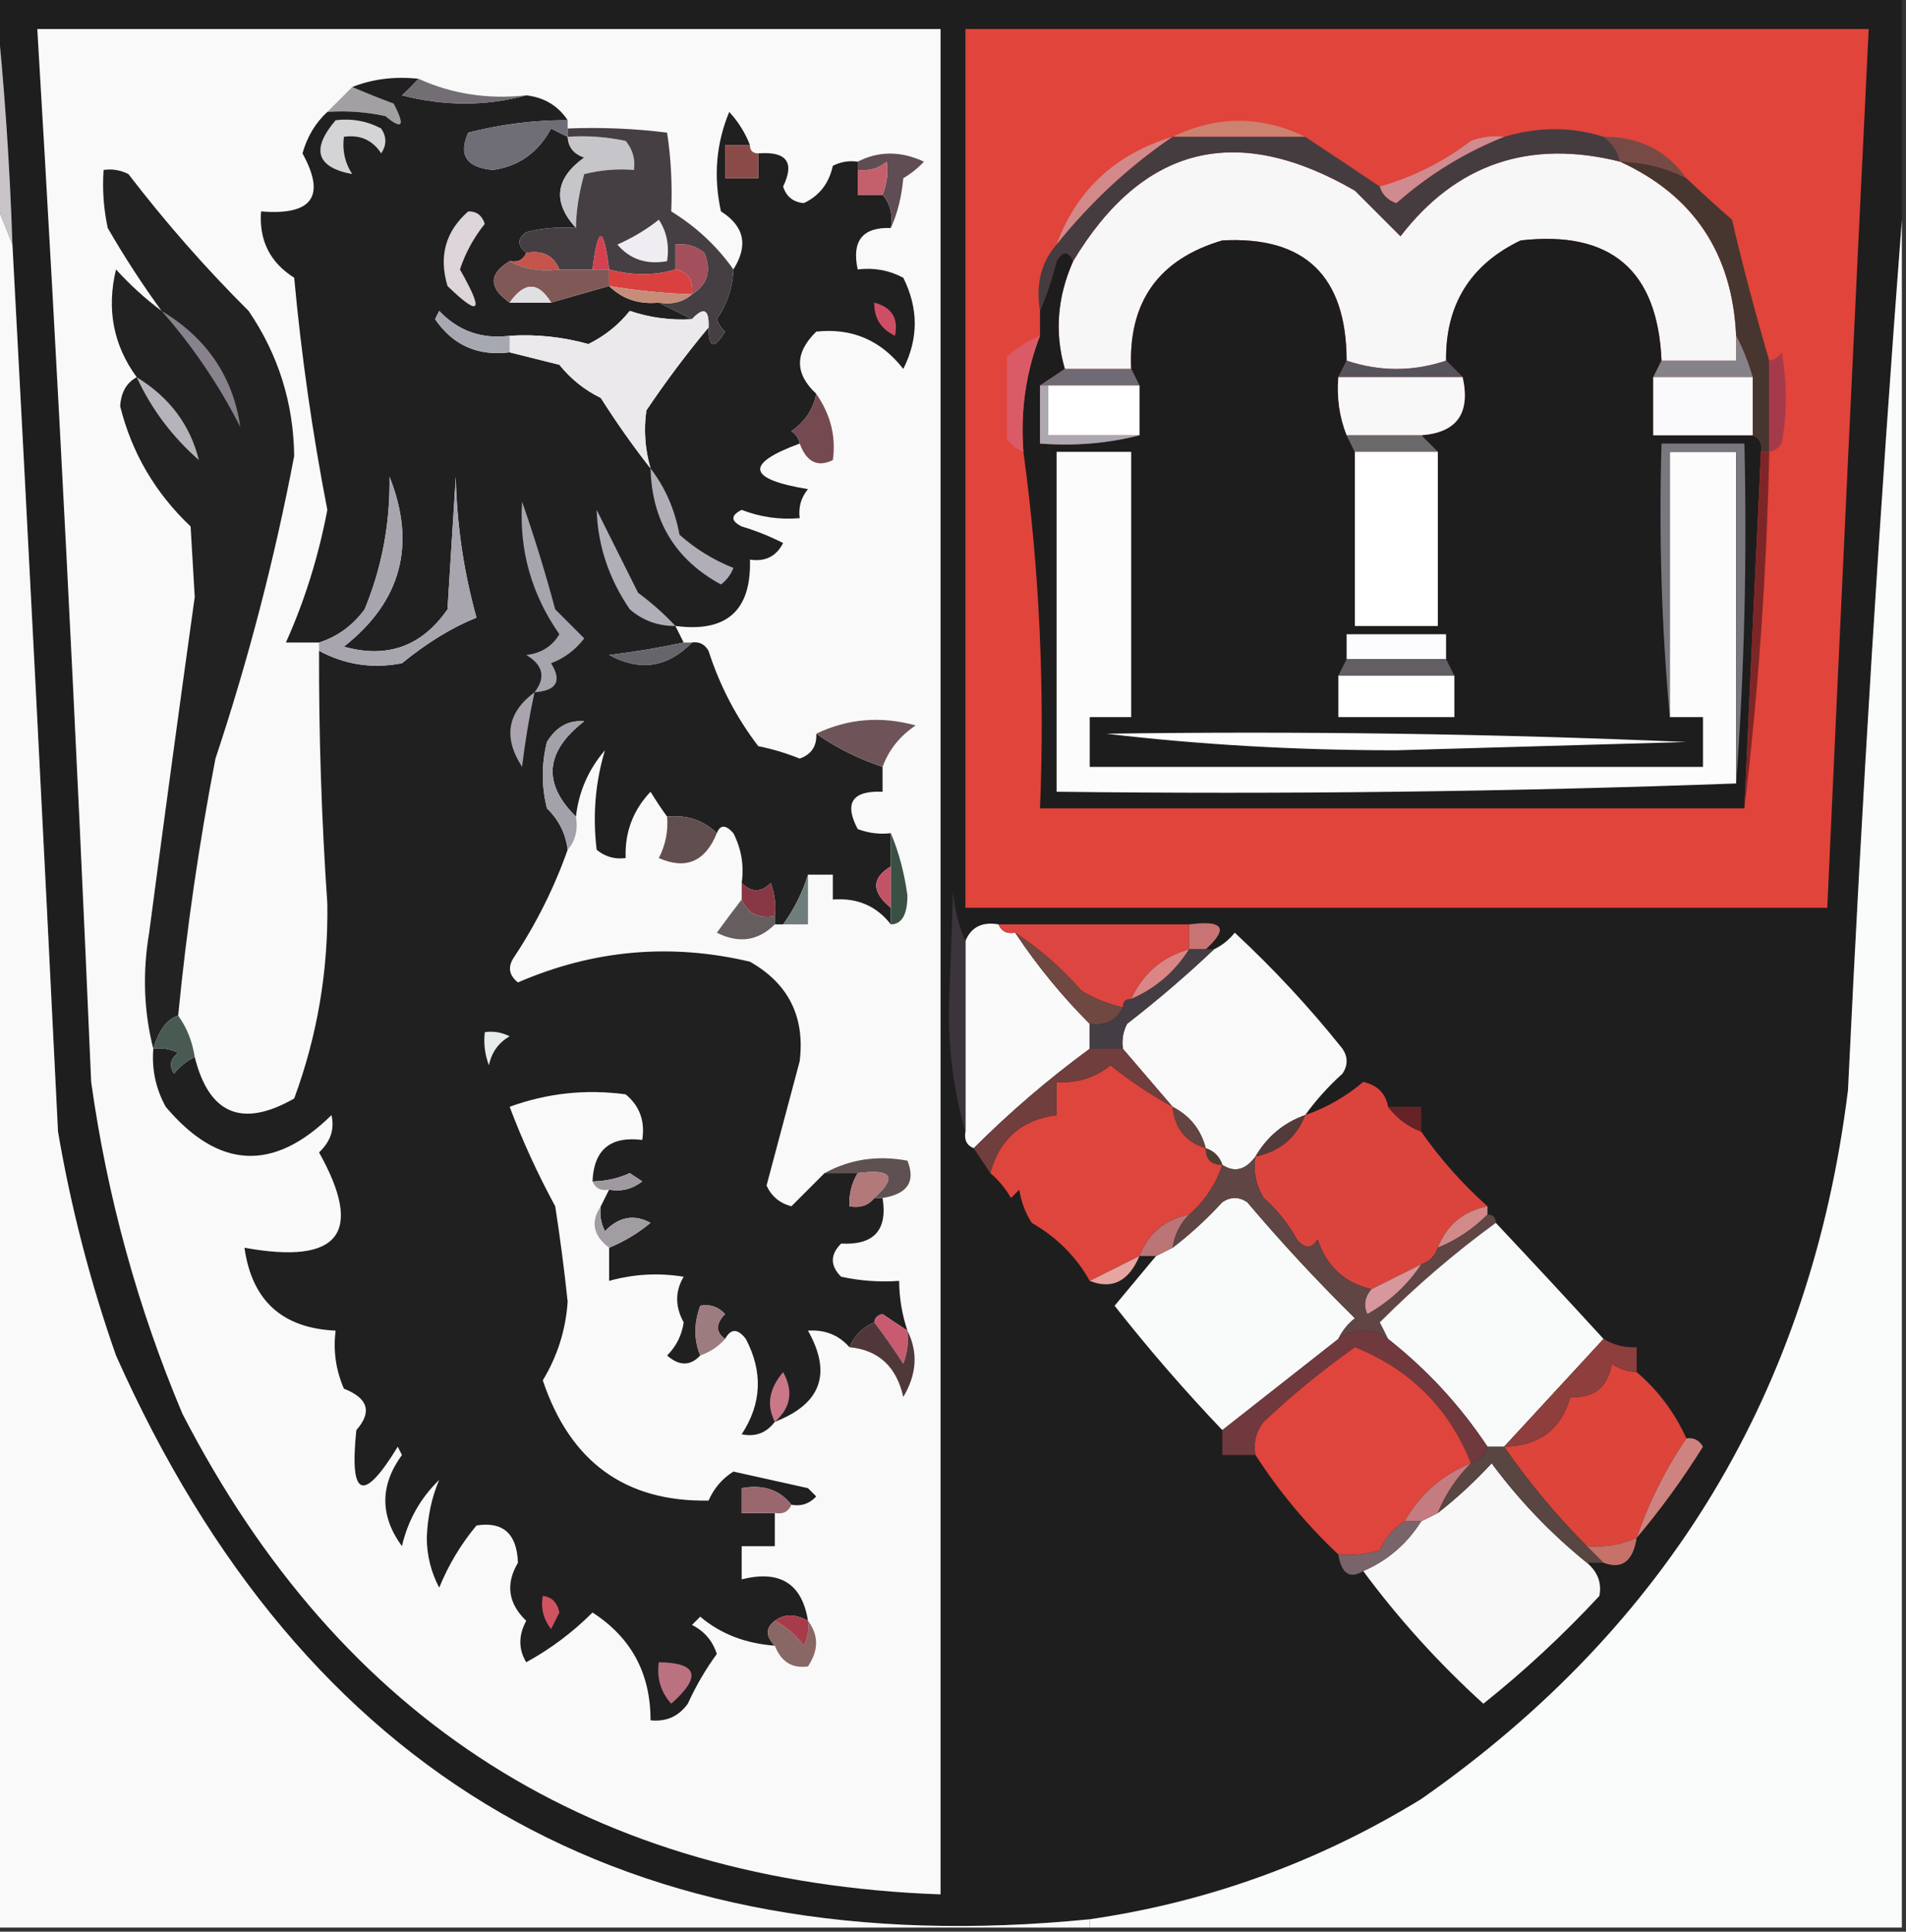<?xml version="1.0" encoding="UTF-8"?>
<!DOCTYPE svg PUBLIC "-//W3C//DTD SVG 1.1//EN" "http://www.w3.org/Graphics/SVG/1.1/DTD/svg11.dtd">
<svg xmlns="http://www.w3.org/2000/svg" version="1.1" width="230px" height="233px" style="shape-rendering:geometricPrecision; text-rendering:geometricPrecision; image-rendering:optimizeQuality; fill-rule:evenodd; clip-rule:evenodd" xmlns:xlink="http://www.w3.org/1999/xlink">
<rect width="100%" height="100%" fill="#333333" stroke="none"/>
<g><path style="opacity:1" fill="#1e1e1e" d="M -0.5,0.5 C -0.5,0.167 -0.5,-0.167 -0.5,-0.5C 76.167,-0.5 152.833,-0.5 229.5,-0.5C 229.5,8.5 229.5,17.5 229.5,26.5C 226.841,61.306 224.674,96.306 223,131.5C 218.507,167.657 201.34,196.157 171.5,217C 159.105,224.596 145.772,229.429 131.5,231.5C 75.829,237.026 36.662,214.359 14,163.5C 10.908,154.711 8.575,145.711 7,136.5C 5.246,100.829 3.413,65.163 1.5,29.5C 1.177,19.658 0.511,9.992 -0.5,0.5 Z"/></g>
<g><path style="opacity:1" fill="#f9f9f9" d="M 4.5,3.5 C 40.833,3.5 77.167,3.5 113.5,3.5C 113.5,78.5 113.5,153.5 113.5,228.5C 71.638,226.991 41.138,207.657 22,170.5C 16.603,157.688 12.937,144.354 11,130.5C 9.192,88.135 7.026,45.801 4.5,3.5 Z"/></g>
<g><path style="opacity:1" fill="#e1443a" d="M 116.5,3.5 C 152.833,3.5 189.167,3.5 225.5,3.5C 223.77,38.83 222.103,74.163 220.5,109.5C 185.833,109.5 151.167,109.5 116.5,109.5C 116.5,74.167 116.5,38.833 116.5,3.5 Z"/></g>
<g><path style="opacity:1" fill="#a2a0a2" d="M 42.5,10.5 C 44.042,11.164 45.709,11.83 47.5,12.5C 48.915,15.212 48.581,15.712 46.5,14C 44.19,13.503 41.857,13.337 39.5,13.5C 40.5,12.5 41.5,11.5 42.5,10.5 Z"/></g>
<g><path style="opacity:1" fill="#202020" d="M 50.5,9.5 C 49.909,10.152 49.243,10.818 48.5,11.5C 53.652,12.814 58.652,12.814 63.5,11.5C 65.674,11.75 67.341,12.75 68.5,14.5C 64.44,14.485 60.44,14.985 56.5,16C 55.289,18.721 56.289,20.221 59.5,20.5C 62.633,20.046 64.966,18.379 66.5,15.5C 67.183,15.863 67.85,16.196 68.5,16.5C 68.577,17.75 69.244,18.583 70.5,19C 66.986,21.532 66.653,24.365 69.5,27.5C 67.473,27.338 65.473,27.505 63.5,28C 62.402,28.77 62.402,29.603 63.5,30.5C 63.158,31.338 62.492,31.672 61.5,31.5C 58.952,33.038 58.952,34.704 61.5,36.5C 63.167,36.5 64.833,36.5 66.5,36.5C 68.833,35.833 71.167,35.167 73.5,34.5C 75.102,36.074 77.102,36.741 79.5,36.5C 80.833,37.167 82.167,37.833 83.5,38.5C 80.934,38.656 78.434,38.322 76,37.5C 74.63,39.203 72.964,40.536 71,41.5C 67.895,40.633 64.728,40.299 61.5,40.5C 58.138,40.931 55.305,39.931 53,37.5C 52.833,37.833 52.667,38.167 52.5,38.5C 54.658,41.644 57.658,42.977 61.5,42.5C 63.482,42.995 65.482,43.495 67.5,44C 68.878,45.713 70.545,47.047 72.5,48C 74.399,50.988 76.399,53.821 78.5,56.5C 77.833,54.181 77.666,51.847 78,49.5C 80.371,45.977 82.871,42.643 85.5,39.5C 85.511,42.001 86.178,42.168 87.5,40C 87.043,39.586 86.709,39.086 86.5,38.5C 87.747,36.677 88.414,34.677 88.5,32.5C 90.322,29.613 89.822,27.279 87,25.5C 86.078,21.309 86.412,17.309 88,13.5C 89.095,14.693 89.928,16.027 90.5,17.5C 89.5,17.5 88.5,17.5 87.5,17.5C 87.5,18.833 87.5,20.167 87.5,21.5C 88.833,21.5 90.167,21.5 91.5,21.5C 91.5,20.5 91.5,19.5 91.5,18.5C 94.921,18.238 95.921,19.572 94.5,22.5C 94.887,23.72 95.72,24.387 97,24.5C 98.867,23.623 100.034,22.123 100.5,20C 101.448,19.517 102.448,19.351 103.5,19.5C 103.5,19.833 103.5,20.167 103.5,20.5C 103.5,21.5 103.5,22.5 103.5,23.5C 104.5,23.5 105.5,23.5 106.5,23.5C 107.434,24.568 107.768,25.901 107.5,27.5C 104.09,27.384 102.756,29.05 103.5,32.5C 105.467,32.261 107.301,32.594 109,33.5C 110.845,37.191 110.845,40.857 109,44.5C 106.303,41.034 102.803,39.534 98.5,40C 95.88,42.559 95.88,45.059 98.5,47.5C 98.141,49.371 97.141,50.871 95.5,52C 96.056,52.383 96.389,52.883 96.5,53.5C 89.828,55.956 90.161,57.789 97.5,59C 96.663,60.011 96.33,61.178 96.5,62.5C 94.08,62.708 91.747,62.374 89.5,61.5C 88.167,62.167 88.167,62.833 89.5,63.5C 91.225,64.015 92.892,64.682 94.5,65.5C 93.68,67.111 92.346,67.778 90.5,67.5C 90.675,73.656 87.675,76.323 81.5,75.5C 81.833,76.167 82.167,76.833 82.5,77.5C 79.544,78.137 76.544,78.637 73.5,79C 77.221,81.022 80.554,80.522 83.5,77.5C 84.376,77.369 85.043,77.703 85.5,78.5C 86.847,82.696 88.847,86.529 91.5,90C 93.218,90.346 94.885,90.846 96.5,91.5C 97.918,90.995 98.585,89.995 98.5,88.5C 100.89,90.183 103.556,91.516 106.5,92.5C 106.5,93.5 106.5,94.5 106.5,95.5C 102.839,95.35 101.839,96.85 103.5,100C 104.793,100.49 106.127,100.657 107.5,100.5C 107.5,101.833 107.5,103.167 107.5,104.5C 105.149,105.916 105.149,107.583 107.5,109.5C 107.5,110.167 107.5,110.833 107.5,111.5C 105.771,109.273 103.438,108.273 100.5,108.5C 100.5,107.5 100.5,106.5 100.5,105.5C 99.5,105.5 98.5,105.5 97.5,105.5C 96.842,107.639 95.842,109.639 94.5,111.5C 94.167,111.5 93.833,111.5 93.5,111.5C 93.5,111.167 93.5,110.833 93.5,110.5C 93.657,109.127 93.49,107.793 93,106.5C 91.855,107.684 90.688,107.684 89.5,106.5C 89.799,104.396 89.466,102.396 88.5,100.5C 87.571,99.45 86.905,99.45 86.5,100.5C 84.886,98.925 82.886,98.259 80.5,98.5C 79.842,97.602 79.176,96.602 78.5,95.5C 76.377,97.745 75.377,100.412 75.5,103.5C 74.178,103.67 73.011,103.337 72,102.5C 71.502,98.35 71.836,94.35 73,90.5C 71.007,92.817 69.841,95.484 69.5,98.5C 65.439,94.493 65.772,90.659 70.5,87C 68.613,86.837 67.113,87.671 66,89.5C 65.333,92.167 65.333,94.833 66,97.5C 67.438,98.9 68.271,100.567 68.5,102.5C 66.874,107.086 64.707,111.419 62,115.5C 61.251,116.635 61.417,117.635 62.5,118.5C 71.582,114.568 80.915,113.735 90.5,116C 95.153,118.649 97.153,122.649 96.5,128C 95.18,132.983 93.846,137.983 92.5,143C 93.098,144.301 94.098,145.135 95.5,145.5C 96.881,144.119 98.215,142.785 99.5,141.5C 100.833,141.5 102.167,141.5 103.5,141.5C 102.766,142.708 102.433,144.041 102.5,145.5C 103.791,145.737 104.791,145.404 105.5,144.5C 105.833,144.5 106.167,144.5 106.5,144.5C 107.126,148.375 105.459,150.209 101.5,150C 100.167,151.333 100.167,152.667 101.5,154C 103.81,154.497 106.143,154.663 108.5,154.5C 108.517,156.565 108.85,158.565 109.5,160.5C 108.518,159.859 107.518,159.193 106.5,158.5C 105.893,158.624 105.56,158.957 105.5,159.5C 104.1,160.1 103.1,161.1 102.5,162.5C 101.221,161.032 99.554,160.365 97.5,160.5C 100.414,165.677 99.081,169.344 93.5,171.5C 92.473,172.848 91.14,173.348 89.5,173C 91.921,169.305 92.088,165.472 90,161.5C 89.023,160.226 88.189,160.226 87.5,161.5C 86.347,160.687 86.347,159.687 87.5,158.5C 86.675,157.614 85.675,157.281 84.5,157.5C 83.725,159.612 83.725,161.612 84.5,163.5C 83.292,164.782 81.958,164.782 80.5,163.5C 81.611,162.389 82.278,161.055 82.5,159.5C 81.452,157.59 81.452,155.756 82.5,154C 79.469,153.505 76.469,153.671 73.5,154.5C 73.5,153.167 73.5,151.833 73.5,150.5C 75.305,149.763 76.971,148.763 78.5,147.5C 76.525,146.422 74.692,146.755 73,148.5C 72.517,147.552 72.35,146.552 72.5,145.5C 72.833,144.833 73.167,144.167 73.5,143.5C 74.978,143.762 76.311,143.429 77.5,142.5C 77,142.167 76.5,141.833 76,141.5C 74.56,142.148 73.06,142.481 71.5,142.5C 71.651,138.686 73.651,137.019 77.5,137.5C 77.859,135.234 77.192,133.401 75.5,132C 70.707,131.349 66.04,131.849 61.5,133.5C 63.042,137.587 64.875,141.587 67,145.5C 67.594,149.321 68.094,153.155 68.5,157C 68.272,160.4 67.272,163.567 65.5,166.5C 68.803,176.342 75.469,181.175 85.5,181C 86.155,179.513 87.155,178.347 88.5,177.5C 91.5,178.167 94.5,178.833 97.5,179.5C 97.833,179.833 98.167,180.167 98.5,180.5C 97.675,181.386 96.675,181.719 95.5,181.5C 94.082,179.692 92.082,179.025 89.5,179.5C 89.5,180.5 89.5,181.5 89.5,182.5C 90.833,182.5 92.167,182.5 93.5,182.5C 93.5,183.833 93.5,185.167 93.5,186.5C 92.167,186.5 90.833,186.5 89.5,186.5C 89.5,187.833 89.5,189.167 89.5,190.5C 94.116,189.342 96.783,191.008 97.5,195.5C 95.965,194.646 94.632,194.646 93.5,195.5C 92.375,196.348 92.375,197.348 93.5,198.5C 89.93,198.236 86.93,197.069 84.5,195C 84.167,195.333 83.833,195.667 83.5,196C 84.99,196.745 85.99,197.912 86.5,199.5C 85.134,201.37 83.967,203.37 83,205.5C 81.89,207.037 80.39,207.703 78.5,207.5C 78.512,201.855 76.179,197.521 71.5,194.5C 69.116,196.885 66.45,198.885 63.5,200.5C 62.554,198.925 62.554,197.258 63.5,195.5C 61.316,193.405 60.983,191.072 62.5,188.5C 62.381,184.998 60.715,183.498 57.5,184C 55.623,186.251 54.123,188.751 53,191.5C 52.015,189.634 51.515,187.634 51.5,185.5C 51.6,182.911 52.1,180.578 53,178.5C 50.724,180.718 49.224,183.385 48.5,186.5C 45.833,182.833 45.833,179.167 48.5,175.5C 48.333,175.167 48.167,174.833 48,174.5C 43.814,181.339 42.148,180.672 43,172.5C 44.929,170.315 44.429,168.649 41.5,167.5C 40.526,165.257 40.192,162.924 40.5,160.5C 34.062,160.209 30.396,156.876 29.5,150.5C 40.952,152.582 43.952,148.748 38.5,139C 39.893,137.699 40.393,136.199 40,134.5C 33.029,141.381 26.362,141.048 20,133.5C 18.798,131.323 18.298,128.989 18.5,126.5C 19.552,126.351 20.552,126.517 21.5,127C 20.549,127.718 20.383,128.551 21,129.5C 21.708,128.619 22.542,127.953 23.5,127.5C 25.229,134.413 29.229,136.08 35.5,132.5C 38.286,124.952 39.619,117.119 39.5,109C 38.802,98.844 38.469,88.677 38.5,78.5C 41.645,80.191 44.979,80.691 48.5,80C 51.574,77.499 54.574,75.666 57.5,74.5C 55.954,68.96 55.12,63.294 55,57.5C 54.667,62.833 54.333,68.167 54,73.5C 50.901,77.966 46.735,79.466 41.5,78C 48.43,72.537 50.263,65.703 47,57.5C 47.095,63.09 46.095,68.423 44,73.5C 42.549,75.464 40.716,76.797 38.5,77.5C 37.167,77.5 35.833,77.5 34.5,77.5C 36.765,72.467 38.431,67.134 39.5,61.5C 37.7,52.236 36.367,42.903 35.5,33.5C 32.578,31.657 31.245,28.99 31.5,25.5C 37.689,26.007 39.356,23.674 36.5,18.5C 37.065,16.491 38.065,14.824 39.5,13.5C 41.857,13.337 44.19,13.503 46.5,14C 48.581,15.712 48.915,15.212 47.5,12.5C 45.709,11.83 44.042,11.164 42.5,10.5C 44.948,9.527 47.615,9.194 50.5,9.5 Z"/></g>
<g><path style="opacity:1" fill="#726e74" d="M 50.5,9.5 C 54.514,11.334 58.847,12.001 63.5,11.5C 58.652,12.814 53.652,12.814 48.5,11.5C 49.243,10.818 49.909,10.152 50.5,9.5 Z"/></g>
<g><path style="opacity:1" fill="#cd816f" d="M 157.5,16.5 C 152.167,16.5 146.833,16.5 141.5,16.5C 146.845,13.925 152.179,13.925 157.5,16.5 Z"/></g>
<g><path style="opacity:1" fill="#6f6d75" d="M 68.5,14.5 C 68.5,14.833 68.5,15.167 68.5,15.5C 68.5,15.833 68.5,16.167 68.5,16.5C 67.85,16.196 67.183,15.863 66.5,15.5C 64.966,18.379 62.633,20.046 59.5,20.5C 56.289,20.221 55.289,18.721 56.5,16C 60.44,14.985 64.44,14.485 68.5,14.5 Z"/></g>
<g><path style="opacity:1" fill="#d4d3d6" d="M 40.5,14.5 C 42.467,14.261 44.3,14.594 46,15.5C 46.667,16.5 46.667,17.5 46,18.5C 44.951,16.893 43.451,16.227 41.5,16.5C 41.286,18.144 41.62,19.644 42.5,21C 38.173,20.183 37.506,18.016 40.5,14.5 Z"/></g>
<g><path style="opacity:1" fill="#604d53" d="M 107.5,27.5 C 107.768,25.901 107.434,24.568 106.5,23.5C 107.028,22.153 107.195,20.819 107,19.5C 105.989,20.337 104.822,20.67 103.5,20.5C 103.5,20.167 103.5,19.833 103.5,19.5C 106.024,18.2 108.691,18.2 111.5,19.5C 110.758,20.287 109.925,20.953 109,21.5C 108.809,23.708 108.309,25.708 107.5,27.5 Z"/></g>
<g><path style="opacity:1" fill="#d3898a" d="M 141.5,16.5 C 136.259,20.069 131.592,24.402 127.5,29.5C 129.917,22.924 134.584,18.59 141.5,16.5 Z"/></g>
<g><path style="opacity:1" fill="#f7f7f8" d="M 195.5,19.5 C 204.385,23.582 209.051,30.582 209.5,40.5C 209.5,41.5 209.5,42.5 209.5,43.5C 206.5,43.5 203.5,43.5 200.5,43.5C 200.039,32.599 194.372,27.765 183.5,29C 177.423,31.913 174.423,36.746 174.5,43.5C 170.5,44.833 166.5,44.833 162.5,43.5C 162.473,33.303 157.473,28.47 147.5,29C 139.793,31.268 136.127,36.435 136.5,44.5C 133.833,44.5 131.167,44.5 128.5,44.5C 127.242,40.179 127.575,35.846 129.5,31.5C 137.887,17.561 149.22,14.727 163.5,23C 165.333,24.833 167.167,26.667 169,28.5C 175.733,19.765 184.567,16.765 195.5,19.5 Z"/></g>
<g><path style="opacity:1" fill="#774a46" d="M 193.5,16.5 C 197.773,16.473 201.107,18.139 203.5,21.5C 201.007,20.226 198.341,19.56 195.5,19.5C 195.218,18.222 194.551,17.222 193.5,16.5 Z"/></g>
<g><path style="opacity:1" fill="#8a4a47" d="M 90.5,17.5 C 90.5,18.167 90.833,18.5 91.5,18.5C 91.5,19.5 91.5,20.5 91.5,21.5C 90.167,21.5 88.833,21.5 87.5,21.5C 87.5,20.167 87.5,18.833 87.5,17.5C 88.5,17.5 89.5,17.5 90.5,17.5 Z"/></g>
<g><path style="opacity:1" fill="#222223" d="M 21.5,122.5 C 20.185,122.888 19.185,124.222 18.5,126.5C 17.352,122.019 17.185,117.352 18,112.5C 19.782,98.976 21.616,85.476 23.5,72C 23.333,69.167 23.167,66.333 23,63.5C 18.732,59.458 15.899,54.624 14.5,49C 14.608,47.319 15.275,46.152 16.5,45.5C 13.676,41.64 12.842,37.306 14,32.5C 15.704,34.373 17.537,36.04 19.5,37.5C 17.189,34.337 15.022,31.003 13,27.5C 12.503,25.19 12.337,22.857 12.5,20.5C 13.552,20.351 14.552,20.517 15.5,21C 20,26.863 24.833,32.363 30,37.5C 33.59,42.78 35.423,48.614 35.5,55C 33.133,67.425 29.966,79.592 26,91.5C 24.014,101.772 22.514,112.105 21.5,122.5 Z"/></g>
<g><path style="opacity:1" fill="#c6c5ca" d="M 68.5,16.5 C 70.857,16.337 73.19,16.503 75.5,17C 76.337,18.011 76.67,19.178 76.5,20.5C 74.473,20.338 72.473,20.505 70.5,21C 69.855,23.302 69.522,25.468 69.5,27.5C 66.653,24.365 66.986,21.532 70.5,19C 69.244,18.583 68.577,17.75 68.5,16.5 Z"/></g>
<g><path style="opacity:1" fill="#c9c4c8" d="M -0.5,0.5 C 0.511,9.992 1.177,19.658 1.5,29.5C 0.833,27.833 0.167,26.167 -0.5,24.5C -0.5,16.5 -0.5,8.5 -0.5,0.5 Z"/></g>
<g><path style="opacity:1" fill="#c3606c" d="M 106.5,23.5 C 105.5,23.5 104.5,23.5 103.5,23.5C 103.5,22.5 103.5,21.5 103.5,20.5C 104.822,20.67 105.989,20.337 107,19.5C 107.195,20.819 107.028,22.153 106.5,23.5 Z"/></g>
<g><path style="opacity:1" fill="#453f43" d="M 68.5,16.5 C 68.5,16.167 68.5,15.833 68.5,15.5C 72.514,15.335 76.514,15.501 80.5,16C 80.969,19.08 81.135,22.246 81,25.5C 84.025,27.361 86.525,29.695 88.5,32.5C 88.414,34.677 87.747,36.677 86.5,38.5C 86.709,39.086 87.043,39.586 87.5,40C 86.178,42.168 85.511,42.001 85.5,39.5C 85.591,37.302 84.924,36.969 83.5,38.5C 82.167,37.833 80.833,37.167 79.5,36.5C 81.099,36.768 82.432,36.434 83.5,35.5C 85.377,34.341 85.877,32.674 85,30.5C 83.989,29.663 82.822,29.33 81.5,29.5C 81.5,30.5 81.5,31.5 81.5,32.5C 79.019,33.258 76.352,33.258 73.5,32.5C 72.833,27.167 72.167,27.167 71.5,32.5C 70.167,32.5 68.833,32.5 67.5,32.5C 66.817,30.823 65.483,30.157 63.5,30.5C 62.402,29.603 62.402,28.77 63.5,28C 65.473,27.505 67.473,27.338 69.5,27.5C 69.522,25.468 69.855,23.302 70.5,21C 72.473,20.505 74.473,20.338 76.5,20.5C 76.67,19.178 76.337,18.011 75.5,17C 73.19,16.503 70.857,16.337 68.5,16.5 Z"/></g>
<g><path style="opacity:1" fill="#453c40" d="M 193.5,16.5 C 194.551,17.222 195.218,18.222 195.5,19.5C 184.567,16.765 175.733,19.765 169,28.5C 167.167,26.667 165.333,24.833 163.5,23C 149.22,14.727 137.887,17.561 129.5,31.5C 128.923,30.227 128.257,30.227 127.5,31.5C 126.95,33.657 126.283,35.657 125.5,37.5C 124.964,34.302 125.631,31.635 127.5,29.5C 131.592,24.402 136.259,20.069 141.5,16.5C 146.833,16.5 152.167,16.5 157.5,16.5C 160.497,18.474 163.497,20.474 166.5,22.5C 166.811,23.478 167.478,24.145 168.5,24.5C 172.429,21.042 176.762,18.376 181.5,16.5C 185.633,15.274 189.633,15.274 193.5,16.5 Z"/></g>
<g><path style="opacity:1" fill="#d08b90" d="M 181.5,16.5 C 176.762,18.376 172.429,21.042 168.5,24.5C 167.478,24.145 166.811,23.478 166.5,22.5C 170.474,21.379 174.14,19.546 177.5,17C 178.793,16.51 180.127,16.343 181.5,16.5 Z"/></g>
<g><path style="opacity:1" fill="#1d1d1d" d="M 162.5,43.5 C 162.167,44.167 161.833,44.833 161.5,45.5C 161.298,47.95 161.631,50.283 162.5,52.5C 162.833,53.167 163.167,53.833 163.5,54.5C 163.5,61.5 163.5,68.5 163.5,75.5C 166.833,75.5 170.167,75.5 173.5,75.5C 173.5,68.5 173.5,61.5 173.5,54.5C 172.833,53.833 172.167,53.167 171.5,52.5C 175.8,52.185 177.467,49.851 176.5,45.5C 175.833,44.833 175.167,44.167 174.5,43.5C 174.423,36.746 177.423,31.913 183.5,29C 194.372,27.765 200.039,32.599 200.5,43.5C 200.167,44.167 199.833,44.833 199.5,45.5C 199.5,47.833 199.5,50.167 199.5,52.5C 203.5,52.5 207.5,52.5 211.5,52.5C 212.338,52.842 212.672,53.508 212.5,54.5C 211.818,68.735 211.151,83.069 210.5,97.5C 182.167,97.5 153.833,97.5 125.5,97.5C 126.093,82.992 125.426,68.659 123.5,54.5C 123.12,49.591 123.787,44.924 125.5,40.5C 125.5,39.5 125.5,38.5 125.5,37.5C 126.283,35.657 126.95,33.657 127.5,31.5C 128.257,30.227 128.923,30.227 129.5,31.5C 127.575,35.846 127.242,40.179 128.5,44.5C 127.5,45.167 126.5,45.833 125.5,46.5C 125.5,48.833 125.5,51.167 125.5,53.5C 129.702,53.817 133.702,53.483 137.5,52.5C 137.5,50.5 137.5,48.5 137.5,46.5C 137.167,45.833 136.833,45.167 136.5,44.5C 136.127,36.435 139.793,31.268 147.5,29C 157.473,28.47 162.473,33.303 162.5,43.5 Z"/></g>
<g><path style="opacity:1" fill="#ddd5da" d="M 56.5,25.5 C 57.497,25.47 58.164,25.97 58.5,27C 57.171,28.66 56.171,30.493 55.5,32.5C 58.445,37.652 57.945,38.319 54,34.5C 52.927,30.9 53.761,27.9 56.5,25.5 Z"/></g>
<g><path style="opacity:1" fill="#c5544c" d="M 63.5,30.5 C 65.483,30.157 66.817,30.823 67.5,32.5C 65.265,32.795 63.265,32.461 61.5,31.5C 62.492,31.672 63.158,31.338 63.5,30.5 Z"/></g>
<g><path style="opacity:1" fill="#d44252" d="M 73.5,32.5 C 72.833,32.5 72.167,32.5 71.5,32.5C 72.167,27.167 72.833,27.167 73.5,32.5 Z"/></g>
<g><path style="opacity:1" fill="#efedf2" d="M 79.5,26.5 C 80.451,27.919 80.784,29.585 80.5,31.5C 78.022,31.949 76.022,31.282 74.5,29.5C 76.36,28.675 78.026,27.675 79.5,26.5 Z"/></g>
<g><path style="opacity:1" fill="#a44f5c" d="M 83.5,35.5 C 83.715,33.821 83.048,32.821 81.5,32.5C 81.5,31.5 81.5,30.5 81.5,29.5C 82.822,29.33 83.989,29.663 85,30.5C 85.877,32.674 85.377,34.341 83.5,35.5 Z"/></g>
<g><path style="opacity:1" fill="#46362f" d="M 195.5,19.5 C 198.341,19.56 201.007,20.226 203.5,21.5C 205.231,23.139 207.065,24.806 209,26.5C 210.353,32.249 211.853,37.916 213.5,43.5C 213.5,47.167 213.5,50.833 213.5,54.5C 213.167,54.5 212.833,54.5 212.5,54.5C 212.672,53.508 212.338,52.842 211.5,52.5C 211.5,50.167 211.5,47.833 211.5,45.5C 210.976,43.694 210.309,42.028 209.5,40.5C 209.051,30.582 204.385,23.582 195.5,19.5 Z"/></g>
<g><path style="opacity:1" fill="#805957" d="M 61.5,31.5 C 63.265,32.461 65.265,32.795 67.5,32.5C 68.833,32.5 70.167,32.5 71.5,32.5C 72.167,32.5 72.833,32.5 73.5,32.5C 73.5,33.167 73.5,33.833 73.5,34.5C 71.167,35.167 68.833,35.833 66.5,36.5C 64.962,33.952 63.296,33.952 61.5,36.5C 58.952,34.704 58.952,33.038 61.5,31.5 Z"/></g>
<g><path style="opacity:1" fill="#d94141" d="M 73.5,32.5 C 76.352,33.258 79.019,33.258 81.5,32.5C 83.048,32.821 83.715,33.821 83.5,35.5C 80.14,35.384 76.807,35.051 73.5,34.5C 73.5,33.833 73.5,33.167 73.5,32.5 Z"/></g>
<g><path style="opacity:1" fill="#fafbfb" d="M 229.5,26.5 C 229.5,95.167 229.5,163.833 229.5,232.5C 196.833,232.5 164.167,232.5 131.5,232.5C 131.5,232.167 131.5,231.833 131.5,231.5C 145.772,229.429 159.105,224.596 171.5,217C 201.34,196.157 218.507,167.657 223,131.5C 224.674,96.306 226.841,61.306 229.5,26.5 Z"/></g>
<g><path style="opacity:1" fill="#e0dfe2" d="M 66.5,36.5 C 64.833,36.5 63.167,36.5 61.5,36.5C 63.296,33.952 64.962,33.952 66.5,36.5 Z"/></g>
<g><path style="opacity:1" fill="#c78d7b" d="M 73.5,34.5 C 76.807,35.051 80.14,35.384 83.5,35.5C 82.432,36.434 81.099,36.768 79.5,36.5C 77.102,36.741 75.102,36.074 73.5,34.5 Z"/></g>
<g><path style="opacity:1" fill="#ce4e66" d="M 105.5,36.5 C 107.609,37.052 108.442,38.386 108,40.5C 106.294,39.692 105.461,38.359 105.5,36.5 Z"/></g>
<g><path style="opacity:1" fill="#ebe9eb" d="M 83.5,38.5 C 84.924,36.969 85.591,37.302 85.5,39.5C 82.871,42.643 80.371,45.977 78,49.5C 77.666,51.847 77.833,54.181 78.5,56.5C 76.399,53.821 74.399,50.988 72.5,48C 70.545,47.047 68.878,45.713 67.5,44C 65.482,43.495 63.482,42.995 61.5,42.5C 61.5,41.833 61.5,41.167 61.5,40.5C 64.728,40.299 67.895,40.633 71,41.5C 72.964,40.536 74.63,39.203 76,37.5C 78.434,38.322 80.934,38.656 83.5,38.5 Z"/></g>
<g><path style="opacity:1" fill="#a6a9b1" d="M 61.5,40.5 C 61.5,41.167 61.5,41.833 61.5,42.5C 57.658,42.977 54.658,41.644 52.5,38.5C 52.667,38.167 52.833,37.833 53,37.5C 55.305,39.931 58.138,40.931 61.5,40.5 Z"/></g>
<g><path style="opacity:1" fill="#87828b" d="M 19.5,37.5 C 24.953,40.773 28.12,45.44 29,51.5C 26.399,46.408 23.232,41.741 19.5,37.5 Z"/></g>
<g><path style="opacity:1" fill="#868289" d="M 209.5,40.5 C 210.309,42.028 210.976,43.694 211.5,45.5C 207.5,45.5 203.5,45.5 199.5,45.5C 199.833,44.833 200.167,44.167 200.5,43.5C 203.5,43.5 206.5,43.5 209.5,43.5C 209.5,42.5 209.5,41.5 209.5,40.5 Z"/></g>
<g><path style="opacity:1" fill="#57535d" d="M 162.5,43.5 C 166.5,44.833 170.5,44.833 174.5,43.5C 175.167,44.167 175.833,44.833 176.5,45.5C 171.5,45.5 166.5,45.5 161.5,45.5C 161.833,44.833 162.167,44.167 162.5,43.5 Z"/></g>
<g><path style="opacity:1" fill="#6f6a73" d="M 128.5,44.5 C 131.167,44.5 133.833,44.5 136.5,44.5C 136.833,45.167 137.167,45.833 137.5,46.5C 133.833,46.5 130.167,46.5 126.5,46.5C 126.167,46.5 125.833,46.5 125.5,46.5C 126.5,45.833 127.5,45.167 128.5,44.5 Z"/></g>
<g><path style="opacity:1" fill="#f9f8f9" d="M 161.5,45.5 C 166.5,45.5 171.5,45.5 176.5,45.5C 177.467,49.851 175.8,52.185 171.5,52.5C 168.5,52.5 165.5,52.5 162.5,52.5C 161.631,50.283 161.298,47.95 161.5,45.5 Z"/></g>
<g><path style="opacity:1" fill="#fafafc" d="M 199.5,45.5 C 203.5,45.5 207.5,45.5 211.5,45.5C 211.5,47.833 211.5,50.167 211.5,52.5C 207.5,52.5 203.5,52.5 199.5,52.5C 199.5,50.167 199.5,47.833 199.5,45.5 Z"/></g>
<g><path style="opacity:1" fill="#b7b3ba" d="M 16.5,45.5 C 20.457,47.928 22.957,51.262 24,55.5C 20.752,52.643 18.252,49.31 16.5,45.5 Z"/></g>
<g><path style="opacity:1" fill="#fefffe" d="M 126.5,46.5 C 130.167,46.5 133.833,46.5 137.5,46.5C 137.5,48.5 137.5,50.5 137.5,52.5C 133.833,52.5 130.167,52.5 126.5,52.5C 126.5,50.5 126.5,48.5 126.5,46.5 Z"/></g>
<g><path style="opacity:1" fill="#da5b66" d="M 125.5,40.5 C 123.787,44.924 123.12,49.591 123.5,54.5C 122.711,54.217 122.044,53.717 121.5,53C 121.5,49.667 121.5,46.333 121.5,43C 122.736,41.915 124.069,41.082 125.5,40.5 Z"/></g>
<g><path style="opacity:1" fill="#744a50" d="M 98.5,47.5 C 100.237,50.016 100.903,52.683 100.5,55.5C 98.655,56.395 97.322,55.728 96.5,53.5C 96.389,52.883 96.056,52.383 95.5,52C 97.141,50.871 98.141,49.371 98.5,47.5 Z"/></g>
<g><path style="opacity:1" fill="#a53b4a" d="M 213.5,54.5 C 213.5,50.833 213.5,47.167 213.5,43.5C 214.117,43.389 214.617,43.056 215,42.5C 215.667,46.167 215.667,49.833 215,53.5C 214.617,54.056 214.117,54.389 213.5,54.5 Z"/></g>
<g><path style="opacity:1" fill="#aba8b1" d="M 125.5,46.5 C 125.833,46.5 126.167,46.5 126.5,46.5C 126.5,48.5 126.5,50.5 126.5,52.5C 130.167,52.5 133.833,52.5 137.5,52.5C 133.702,53.483 129.702,53.817 125.5,53.5C 125.5,51.167 125.5,48.833 125.5,46.5 Z"/></g>
<g><path style="opacity:1" fill="#69696b" d="M 162.5,52.5 C 165.5,52.5 168.5,52.5 171.5,52.5C 172.167,53.167 172.833,53.833 173.5,54.5C 170.167,54.5 166.833,54.5 163.5,54.5C 163.167,53.833 162.833,53.167 162.5,52.5 Z"/></g>
<g><path style="opacity:1" fill="#fcfcfc" d="M 201.5,86.5 C 201.5,75.833 201.5,65.167 201.5,54.5C 204.167,54.5 206.833,54.5 209.5,54.5C 209.5,67.833 209.5,81.167 209.5,94.5C 182.338,95.498 155.005,95.831 127.5,95.5C 127.5,81.833 127.5,68.167 127.5,54.5C 130.5,54.5 133.5,54.5 136.5,54.5C 136.5,65.167 136.5,75.833 136.5,86.5C 134.833,86.5 133.167,86.5 131.5,86.5C 131.5,88.5 131.5,90.5 131.5,92.5C 156.167,92.5 180.833,92.5 205.5,92.5C 205.5,90.5 205.5,88.5 205.5,86.5C 204.167,86.5 202.833,86.5 201.5,86.5 Z"/></g>
<g><path style="opacity:1" fill="#fefffe" d="M 163.5,54.5 C 166.833,54.5 170.167,54.5 173.5,54.5C 173.5,61.5 173.5,68.5 173.5,75.5C 170.167,75.5 166.833,75.5 163.5,75.5C 163.5,68.5 163.5,61.5 163.5,54.5 Z"/></g>
<g><path style="opacity:1" fill="#faf9f9" d="M -0.5,24.5 C 0.167,26.167 0.833,27.833 1.5,29.5C 3.413,65.163 5.246,100.829 7,136.5C 8.575,145.711 10.908,154.711 14,163.5C 36.662,214.359 75.829,237.026 131.5,231.5C 131.5,231.833 131.5,232.167 131.5,232.5C 87.5,232.5 43.5,232.5 -0.5,232.5C -0.5,163.167 -0.5,93.833 -0.5,24.5 Z"/></g>
<g><path style="opacity:1" fill="#a6a4ad" d="M 64.5,83.5 C 65.881,81.726 65.548,80.226 63.5,79C 65.286,78.804 66.62,77.971 67.5,76.5C 64.128,71.678 62.628,66.345 63,60.5C 64.486,64.775 65.82,69.109 67,73.5C 68.167,74.667 69.333,75.833 70.5,77C 69.45,78.385 68.116,79.385 66.5,80C 67.84,82.149 67.173,83.316 64.5,83.5 Z"/></g>
<g><path style="opacity:1" fill="#b0aeb6" d="M 81.5,75.5 C 79.418,75.528 77.584,74.861 76,73.5C 73.467,69.797 72.133,65.797 72,61.5C 73.667,64.833 75.333,68.167 77,71.5C 78.667,72.733 80.167,74.067 81.5,75.5 Z"/></g>
<g><path style="opacity:1" fill="#b1aeb8" d="M 78.5,56.5 C 80.255,58.761 81.422,61.428 82,64.5C 83.925,66.213 86.092,67.546 88.5,68.5C 88.192,69.308 87.692,69.975 87,70.5C 81.494,67.51 78.661,62.843 78.5,56.5 Z"/></g>
<g><path style="opacity:1" fill="#fcfbfd" d="M 174.5,79.5 C 170.5,79.5 166.5,79.5 162.5,79.5C 162.5,78.5 162.5,77.5 162.5,76.5C 166.5,76.5 170.5,76.5 174.5,76.5C 174.5,77.5 174.5,78.5 174.5,79.5 Z"/></g>
<g><path style="opacity:1" fill="#a8a5ae" d="M 38.5,78.5 C 38.5,78.167 38.5,77.833 38.5,77.5C 40.716,76.797 42.549,75.464 44,73.5C 46.095,68.423 47.095,63.09 47,57.5C 50.263,65.703 48.43,72.537 41.5,78C 46.735,79.466 50.901,77.966 54,73.5C 54.333,68.167 54.667,62.833 55,57.5C 55.12,63.294 55.954,68.96 57.5,74.5C 54.574,75.666 51.574,77.499 48.5,80C 44.979,80.691 41.645,80.191 38.5,78.5 Z"/></g>
<g><path style="opacity:1" fill="#67646c" d="M 82.5,77.5 C 82.833,77.5 83.167,77.5 83.5,77.5C 80.554,80.522 77.221,81.022 73.5,79C 76.544,78.637 79.544,78.137 82.5,77.5 Z"/></g>
<g><path style="opacity:1" fill="#635e63" d="M 162.5,79.5 C 166.5,79.5 170.5,79.5 174.5,79.5C 174.833,80.167 175.167,80.833 175.5,81.5C 170.833,81.5 166.167,81.5 161.5,81.5C 161.833,80.833 162.167,80.167 162.5,79.5 Z"/></g>
<g><path style="opacity:1" fill="#fefffe" d="M 161.5,81.5 C 166.167,81.5 170.833,81.5 175.5,81.5C 175.5,83.167 175.5,84.833 175.5,86.5C 170.833,86.5 166.167,86.5 161.5,86.5C 161.5,84.833 161.5,83.167 161.5,81.5 Z"/></g>
<g><path style="opacity:1" fill="#7a777f" d="M 209.5,94.5 C 209.5,81.167 209.5,67.833 209.5,54.5C 206.833,54.5 204.167,54.5 201.5,54.5C 201.5,65.167 201.5,75.833 201.5,86.5C 200.505,75.679 200.172,64.679 200.5,53.5C 203.833,53.5 207.167,53.5 210.5,53.5C 210.829,67.344 210.496,81.01 209.5,94.5 Z"/></g>
<g><path style="opacity:1" fill="#7e2627" d="M 212.5,54.5 C 212.833,54.5 213.167,54.5 213.5,54.5C 213.187,69.128 212.187,83.462 210.5,97.5C 211.151,83.069 211.818,68.735 212.5,54.5 Z"/></g>
<g><path style="opacity:1" fill="#a9a4ad" d="M 64.5,83.5 C 63.863,86.456 63.363,89.456 63,92.5C 60.701,88.959 61.201,85.959 64.5,83.5 Z"/></g>
<g><path style="opacity:1" fill="#6e5458" d="M 106.5,92.5 C 103.556,91.516 100.89,90.183 98.5,88.5C 102.288,86.678 106.288,86.344 110.5,87.5C 108.596,88.766 107.263,90.433 106.5,92.5 Z"/></g>
<g><path style="opacity:1" fill="#fefdfe" d="M 133.5,88.5 C 156.843,88.167 180.176,88.5 203.5,89.5C 191.833,89.833 180.167,90.167 168.5,90.5C 156.48,90.499 144.814,89.832 133.5,88.5 Z"/></g>
<g><path style="opacity:1" fill="#a3a2aa" d="M 69.5,98.5 C 69.768,100.099 69.434,101.432 68.5,102.5C 68.271,100.567 67.438,98.9 66,97.5C 65.333,94.833 65.333,92.167 66,89.5C 67.113,87.671 68.613,86.837 70.5,87C 65.772,90.659 65.439,94.493 69.5,98.5 Z"/></g>
<g><path style="opacity:1" fill="#614e4f" d="M 80.5,98.5 C 82.886,98.259 84.886,98.925 86.5,100.5C 85.102,103.932 82.769,104.932 79.5,103.5C 80.309,101.929 80.643,100.262 80.5,98.5 Z"/></g>
<g><path style="opacity:1" fill="#c25367" d="M 107.5,104.5 C 107.5,106.167 107.5,107.833 107.5,109.5C 105.149,107.583 105.149,105.916 107.5,104.5 Z"/></g>
<g><path style="opacity:1" fill="#3b5044" d="M 107.5,100.5 C 108.466,102.792 109.133,105.292 109.5,108C 109.497,110.314 108.831,111.481 107.5,111.5C 107.5,110.833 107.5,110.167 107.5,109.5C 107.5,107.833 107.5,106.167 107.5,104.5C 107.5,103.167 107.5,101.833 107.5,100.5 Z"/></g>
<g><path style="opacity:1" fill="#6f7d7d" d="M 97.5,105.5 C 97.5,107.5 97.5,109.5 97.5,111.5C 96.5,111.5 95.5,111.5 94.5,111.5C 95.842,109.639 96.842,107.639 97.5,105.5 Z"/></g>
<g><path style="opacity:1" fill="#883845" d="M 89.5,106.5 C 90.688,107.684 91.855,107.684 93,106.5C 93.49,107.793 93.657,109.127 93.5,110.5C 91.517,110.843 90.183,110.176 89.5,108.5C 89.5,107.833 89.5,107.167 89.5,106.5 Z"/></g>
<g><path style="opacity:1" fill="#fbfafa" d="M 120.5,111.5 C 120.842,112.338 121.508,112.672 122.5,112.5C 125.129,116.463 128.129,120.129 131.5,123.5C 131.5,124.5 131.5,125.5 131.5,126.5C 126.514,130.155 121.847,134.155 117.5,138.5C 116.662,138.158 116.328,137.492 116.5,136.5C 116.5,128.833 116.5,121.167 116.5,113.5C 117.183,111.824 118.517,111.157 120.5,111.5 Z"/></g>
<g><path style="opacity:1" fill="#dc4540" d="M 120.5,111.5 C 128.167,111.5 135.833,111.5 143.5,111.5C 143.5,112.5 143.5,113.5 143.5,114.5C 140.253,115.412 137.92,117.412 136.5,120.5C 135.833,120.5 135.5,120.833 135.5,121.5C 133.742,121.123 132.075,120.456 130.5,119.5C 128.11,116.771 125.443,114.438 122.5,112.5C 121.508,112.672 120.842,112.338 120.5,111.5 Z"/></g>
<g><path style="opacity:1" fill="#c87474" d="M 143.5,111.5 C 147.64,110.956 148.307,111.956 145.5,114.5C 144.833,114.5 144.167,114.5 143.5,114.5C 143.5,113.5 143.5,112.5 143.5,111.5 Z"/></g>
<g><path style="opacity:1" fill="#665d5f" d="M 89.5,108.5 C 90.183,110.176 91.517,110.843 93.5,110.5C 93.5,110.833 93.5,111.167 93.5,111.5C 91.475,113.502 89.141,113.836 86.5,112.5C 87.521,111.099 88.521,109.765 89.5,108.5 Z"/></g>
<g><path style="opacity:1" fill="#3b343b" d="M 116.5,113.5 C 116.5,121.167 116.5,128.833 116.5,136.5C 115.173,132.049 114.506,127.216 114.5,122C 114.667,117.167 114.833,112.333 115,107.5C 115.191,109.708 115.691,111.708 116.5,113.5 Z"/></g>
<g><path style="opacity:1" fill="#f9f9f9" d="M 157.5,134.5 C 154.911,135.419 152.911,137.086 151.5,139.5C 150.295,141.138 148.962,141.471 147.5,140.5C 147.167,139.5 146.5,138.833 145.5,138.5C 144.92,136.251 143.587,134.585 141.5,133.5C 139.5,131.167 137.5,128.833 135.5,126.5C 135.351,125.448 135.517,124.448 136,123.5C 139.692,120.635 143.192,117.635 146.5,114.5C 147.458,114.047 148.292,113.381 149,112.5C 153.701,116.866 158.034,121.533 162,126.5C 162.667,127.5 162.667,128.5 162,129.5C 160.293,131.037 158.793,132.704 157.5,134.5 Z"/></g>
<g><path style="opacity:1" fill="#db8585" d="M 143.5,114.5 C 141.761,117.243 139.427,119.243 136.5,120.5C 137.92,117.412 140.253,115.412 143.5,114.5 Z"/></g>
<g><path style="opacity:1" fill="#6f4842" d="M 122.5,112.5 C 125.443,114.438 128.11,116.771 130.5,119.5C 132.075,120.456 133.742,121.123 135.5,121.5C 134.713,123.104 133.38,123.771 131.5,123.5C 128.129,120.129 125.129,116.463 122.5,112.5 Z"/></g>
<g><path style="opacity:1" fill="#453d44" d="M 143.5,114.5 C 144.167,114.5 144.833,114.5 145.5,114.5C 145.833,114.5 146.167,114.5 146.5,114.5C 143.192,117.635 139.692,120.635 136,123.5C 135.517,124.448 135.351,125.448 135.5,126.5C 134.167,126.5 132.833,126.5 131.5,126.5C 131.5,125.5 131.5,124.5 131.5,123.5C 133.38,123.771 134.713,123.104 135.5,121.5C 135.5,120.833 135.833,120.5 136.5,120.5C 139.427,119.243 141.761,117.243 143.5,114.5 Z"/></g>
<g><path style="opacity:1" fill="#495a53" d="M 21.5,122.5 C 22.538,123.93 23.204,125.597 23.5,127.5C 22.542,127.953 21.708,128.619 21,129.5C 20.383,128.551 20.549,127.718 21.5,127C 20.552,126.517 19.552,126.351 18.5,126.5C 19.185,124.222 20.185,122.888 21.5,122.5 Z"/></g>
<g><path style="opacity:1" fill="#e8ecec" d="M 58.5,124.5 C 59.552,124.351 60.552,124.517 61.5,125C 60.151,125.772 59.318,126.939 59,128.5C 58.51,127.207 58.343,125.873 58.5,124.5 Z"/></g>
<g><path style="opacity:1" fill="#de453c" d="M 141.5,133.5 C 141.738,136.069 143.071,137.735 145.5,138.5C 145.5,139.833 146.167,140.5 147.5,140.5C 146.708,142.885 145.374,144.885 143.5,146.5C 140.573,147.097 138.573,148.764 137.5,151.5C 135.5,152.5 133.5,153.5 131.5,154.5C 129.867,151.577 127.533,149.243 124.5,147.5C 123.719,146.271 123.219,144.938 123,143.5C 122.667,143.833 122.333,144.167 122,144.5C 121.302,143.309 120.469,142.309 119.5,141.5C 120.609,137.391 123.275,135.058 127.5,134.5C 127.5,133.167 127.5,131.833 127.5,130.5C 129.954,130.679 132.121,130.013 134,128.5C 136.389,130.399 138.889,132.066 141.5,133.5 Z"/></g>
<g><path style="opacity:1" fill="#6f3e3d" d="M 131.5,126.5 C 132.833,126.5 134.167,126.5 135.5,126.5C 137.5,128.833 139.5,131.167 141.5,133.5C 138.889,132.066 136.389,130.399 134,128.5C 132.121,130.013 129.954,130.679 127.5,130.5C 127.5,131.833 127.5,133.167 127.5,134.5C 123.275,135.058 120.609,137.391 119.5,141.5C 118.833,140.5 118.167,139.5 117.5,138.5C 121.847,134.155 126.514,130.155 131.5,126.5 Z"/></g>
<g><path style="opacity:1" fill="#db443d" d="M 167.5,133.5 C 168.545,134.878 169.878,135.878 171.5,136.5C 173.802,139.803 176.468,142.803 179.5,145.5C 176.573,146.097 174.573,147.764 173.5,150.5C 173.167,151.5 172.5,152.167 171.5,152.5C 169.5,153.5 167.5,154.5 165.5,155.5C 162.239,154.741 160.073,152.741 159,149.5C 158.259,150.641 157.425,150.641 156.5,149.5C 155.455,147.599 154.122,145.933 152.5,144.5C 151.548,142.955 151.215,141.288 151.5,139.5C 154.427,138.903 156.427,137.236 157.5,134.5C 160.056,133.622 162.39,132.289 164.5,130.5C 166.213,130.879 167.213,131.879 167.5,133.5 Z"/></g>
<g><path style="opacity:1" fill="#634440" d="M 141.5,133.5 C 143.587,134.585 144.92,136.251 145.5,138.5C 143.071,137.735 141.738,136.069 141.5,133.5 Z"/></g>
<g><path style="opacity:1" fill="#662327" d="M 167.5,133.5 C 168.833,133.5 170.167,133.5 171.5,133.5C 171.5,134.5 171.5,135.5 171.5,136.5C 169.878,135.878 168.545,134.878 167.5,133.5 Z"/></g>
<g><path style="opacity:1" fill="#543b3b" d="M 157.5,134.5 C 156.427,137.236 154.427,138.903 151.5,139.5C 152.911,137.086 154.911,135.419 157.5,134.5 Z"/></g>
<g><path style="opacity:1" fill="#4c3f32" d="M 145.5,138.5 C 146.5,138.833 147.167,139.5 147.5,140.5C 146.167,140.5 145.5,139.833 145.5,138.5 Z"/></g>
<g><path style="opacity:1" fill="#5f5151" d="M 106.5,144.5 C 106.167,144.5 105.833,144.5 105.5,144.5C 108.307,141.956 107.64,140.956 103.5,141.5C 102.167,141.5 100.833,141.5 99.5,141.5C 102.554,139.826 105.888,139.326 109.5,140C 110.519,142.528 109.519,144.028 106.5,144.5 Z"/></g>
<g><path style="opacity:1" fill="#9f9a9f" d="M 73.5,143.5 C 72.508,143.672 71.842,143.338 71.5,142.5C 73.06,142.481 74.56,142.148 76,141.5C 76.5,141.833 77,142.167 77.5,142.5C 76.311,143.429 74.978,143.762 73.5,143.5 Z"/></g>
<g><path style="opacity:1" fill="#b2787a" d="M 103.5,141.5 C 107.64,140.956 108.307,141.956 105.5,144.5C 104.791,145.404 103.791,145.737 102.5,145.5C 102.433,144.041 102.766,142.708 103.5,141.5 Z"/></g>
<g><path style="opacity:1" fill="#f9fafa" d="M 161.5,161.5 C 156.815,165.19 152.148,168.857 147.5,172.5C 142.938,167.718 138.605,162.718 134.5,157.5C 136.19,155.481 137.856,153.481 139.5,151.5C 140.167,151.167 140.833,150.833 141.5,150.5C 143.63,148.873 145.63,147.04 147.5,145C 148.5,144.333 149.5,144.333 150.5,145C 154.637,149.89 158.97,154.557 163.5,159C 162.619,159.708 161.953,160.542 161.5,161.5 Z"/></g>
<g><path style="opacity:1" fill="#d18a88" d="M 179.5,145.5 C 179.5,145.833 179.5,146.167 179.5,146.5C 177.754,148.252 175.754,149.585 173.5,150.5C 174.573,147.764 176.573,146.097 179.5,145.5 Z"/></g>
<g><path style="opacity:1" fill="#bb7576" d="M 143.5,146.5 C 142.4,147.605 141.733,148.938 141.5,150.5C 140.833,150.833 140.167,151.167 139.5,151.5C 138.833,151.5 138.167,151.5 137.5,151.5C 138.573,148.764 140.573,147.097 143.5,146.5 Z"/></g>
<g><path style="opacity:1" fill="#5f4544" d="M 151.5,139.5 C 151.215,141.288 151.548,142.955 152.5,144.5C 154.122,145.933 155.455,147.599 156.5,149.5C 157.425,150.641 158.259,150.641 159,149.5C 160.073,152.741 162.239,154.741 165.5,155.5C 164.697,156.423 164.53,157.423 165,158.5C 167.664,157.002 169.83,155.002 171.5,152.5C 172.5,152.167 173.167,151.5 173.5,150.5C 175.754,149.585 177.754,148.252 179.5,146.5C 180.167,146.5 180.5,146.833 180.5,147.5C 175.558,151.103 170.892,155.103 166.5,159.5C 166.863,160.183 167.196,160.85 167.5,161.5C 165.5,160.167 163.5,160.167 161.5,161.5C 161.953,160.542 162.619,159.708 163.5,159C 158.97,154.557 154.637,149.89 150.5,145C 149.5,144.333 148.5,144.333 147.5,145C 145.63,147.04 143.63,148.873 141.5,150.5C 141.733,148.938 142.4,147.605 143.5,146.5C 145.374,144.885 146.708,142.885 147.5,140.5C 148.962,141.471 150.295,141.138 151.5,139.5 Z"/></g>
<g><path style="opacity:1" fill="#a29da2" d="M 72.5,145.5 C 72.35,146.552 72.517,147.552 73,148.5C 74.692,146.755 76.525,146.422 78.5,147.5C 76.971,148.763 75.305,149.763 73.5,150.5C 71.568,149.024 71.235,147.357 72.5,145.5 Z"/></g>
<g><path style="opacity:1" fill="#f8f9f9" d="M 180.5,147.5 C 184.815,152.084 189.148,156.75 193.5,161.5C 189.528,165.807 185.528,170.141 181.5,174.5C 180.833,174.5 180.167,174.5 179.5,174.5C 176.208,169.54 172.208,165.207 167.5,161.5C 167.196,160.85 166.863,160.183 166.5,159.5C 170.892,155.103 175.558,151.103 180.5,147.5 Z"/></g>
<g><path style="opacity:1" fill="#e6a5a1" d="M 137.5,151.5 C 136.196,154.569 134.196,155.569 131.5,154.5C 133.5,153.5 135.5,152.5 137.5,151.5 Z"/></g>
<g><path style="opacity:1" fill="#d7979c" d="M 171.5,152.5 C 169.83,155.002 167.664,157.002 165,158.5C 164.53,157.423 164.697,156.423 165.5,155.5C 167.5,154.5 169.5,153.5 171.5,152.5 Z"/></g>
<g><path style="opacity:1" fill="#c85b70" d="M 109.5,160.5 C 109.657,161.873 109.49,163.207 109,164.5C 107.86,162.721 106.693,161.054 105.5,159.5C 105.56,158.957 105.893,158.624 106.5,158.5C 107.518,159.193 108.518,159.859 109.5,160.5 Z"/></g>
<g><path style="opacity:1" fill="#9c7c7e" d="M 87.5,161.5 C 86.71,162.401 85.71,163.068 84.5,163.5C 83.725,161.612 83.725,159.612 84.5,157.5C 85.675,157.281 86.675,157.614 87.5,158.5C 86.347,159.687 86.347,160.687 87.5,161.5 Z"/></g>
<g><path style="opacity:1" fill="#70393e" d="M 167.5,161.5 C 172.208,165.207 176.208,169.54 179.5,174.5C 179.167,175.5 178.5,176.167 177.5,176.5C 174.853,169.853 170.186,165.186 163.5,162.5C 159.586,165.278 155.919,168.278 152.5,171.5C 151.571,172.689 151.238,174.022 151.5,175.5C 150.167,175.5 148.833,175.5 147.5,175.5C 147.5,174.5 147.5,173.5 147.5,172.5C 152.148,168.857 156.815,165.19 161.5,161.5C 163.5,160.167 165.5,160.167 167.5,161.5 Z"/></g>
<g><path style="opacity:1" fill="#df453d" d="M 177.5,176.5 C 174.003,177.911 171.336,180.244 169.5,183.5C 168.163,184.315 167.163,185.482 166.5,187C 164.866,187.494 163.199,187.66 161.5,187.5C 157.709,183.94 154.375,179.94 151.5,175.5C 151.238,174.022 151.571,172.689 152.5,171.5C 155.919,168.278 159.586,165.278 163.5,162.5C 170.186,165.186 174.853,169.853 177.5,176.5 Z"/></g>
<g><path style="opacity:1" fill="#50383a" d="M 105.5,159.5 C 106.693,161.054 107.86,162.721 109,164.5C 109.49,163.207 109.657,161.873 109.5,160.5C 110.802,163.107 110.636,165.773 109,168.5C 108.178,164.837 106.011,162.837 102.5,162.5C 103.1,161.1 104.1,160.1 105.5,159.5 Z"/></g>
<g><path style="opacity:1" fill="#dd443a" d="M 197.5,165.5 C 200.088,167.714 202.088,170.38 203.5,173.5C 200.978,177.21 198.978,181.21 197.5,185.5C 195.621,186.341 193.621,186.675 191.5,186.5C 187.849,182.842 184.516,178.842 181.5,174.5C 185.744,174.398 188.41,172.398 189.5,168.5C 192.329,168.675 193.996,167.342 194.5,164.5C 195.417,165.127 196.417,165.461 197.5,165.5 Z"/></g>
<g><path style="opacity:1" fill="#ca7788" d="M 93.5,171.5 C 92.468,169.497 92.802,167.497 94.5,165.5C 95.771,167.806 95.438,169.806 93.5,171.5 Z"/></g>
<g><path style="opacity:1" fill="#8d3e3d" d="M 193.5,161.5 C 194.708,162.234 196.041,162.567 197.5,162.5C 197.5,163.5 197.5,164.5 197.5,165.5C 196.417,165.461 195.417,165.127 194.5,164.5C 193.996,167.342 192.329,168.675 189.5,168.5C 188.41,172.398 185.744,174.398 181.5,174.5C 185.528,170.141 189.528,165.807 193.5,161.5 Z"/></g>
<g><path style="opacity:1" fill="#f8f8f9" d="M 191.5,188.5 C 192.8,189.601 193.3,190.934 193,192.5C 188.622,197.214 183.956,201.547 179,205.5C 173.638,200.638 168.805,195.305 164.5,189.5C 167.427,188.243 169.761,186.243 171.5,183.5C 172.167,183.167 172.833,182.833 173.5,182.5C 175.797,180.706 177.963,178.706 180,176.5C 183.336,181.002 187.169,185.002 191.5,188.5 Z"/></g>
<g><path style="opacity:1" fill="#cf8380" d="M 203.5,173.5 C 204.376,173.369 205.043,173.702 205.5,174.5C 203.057,178.411 200.39,182.078 197.5,185.5C 198.978,181.21 200.978,177.21 203.5,173.5 Z"/></g>
<g><path style="opacity:1" fill="#9a676e" d="M 95.5,181.5 C 95.158,182.338 94.492,182.672 93.5,182.5C 92.167,182.5 90.833,182.5 89.5,182.5C 89.5,181.5 89.5,180.5 89.5,179.5C 92.082,179.025 94.082,179.692 95.5,181.5 Z"/></g>
<g><path style="opacity:1" fill="#c57c80" d="M 177.5,176.5 C 175.748,178.246 174.415,180.246 173.5,182.5C 172.833,182.833 172.167,183.167 171.5,183.5C 170.833,183.5 170.167,183.5 169.5,183.5C 171.336,180.244 174.003,177.911 177.5,176.5 Z"/></g>
<g><path style="opacity:1" fill="#594541" d="M 179.5,174.5 C 180.167,174.5 180.833,174.5 181.5,174.5C 184.516,178.842 187.849,182.842 191.5,186.5C 192.167,187.167 192.833,187.833 193.5,188.5C 192.833,188.5 192.167,188.5 191.5,188.5C 187.169,185.002 183.336,181.002 180,176.5C 177.963,178.706 175.797,180.706 173.5,182.5C 174.415,180.246 175.748,178.246 177.5,176.5C 178.5,176.167 179.167,175.5 179.5,174.5 Z"/></g>
<g><path style="opacity:1" fill="#c67268" d="M 197.5,185.5 C 197.058,188.332 195.725,189.332 193.5,188.5C 192.833,187.833 192.167,187.167 191.5,186.5C 193.621,186.675 195.621,186.341 197.5,185.5 Z"/></g>
<g><path style="opacity:1" fill="#796569" d="M 169.5,183.5 C 170.167,183.5 170.833,183.5 171.5,183.5C 169.761,186.243 167.427,188.243 164.5,189.5C 162.877,190.491 161.877,189.824 161.5,187.5C 163.199,187.66 164.866,187.494 166.5,187C 167.163,185.482 168.163,184.315 169.5,183.5 Z"/></g>
<g><path style="opacity:1" fill="#d05362" d="M 65.5,192.5 C 66.586,192.62 67.253,193.287 67.5,194.5C 67.167,195.167 66.833,195.833 66.5,196.5C 65.571,195.311 65.238,193.978 65.5,192.5 Z"/></g>
<g><path style="opacity:1" fill="#896765" d="M 93.5,195.5 C 94.848,196.186 96.015,197.186 97,198.5C 97.483,197.552 97.65,196.552 97.5,195.5C 98.807,197.223 98.807,199.057 97.5,201C 95.588,201.279 94.254,200.446 93.5,198.5C 92.375,197.348 92.375,196.348 93.5,195.5 Z"/></g>
<g><path style="opacity:1" fill="#a83b49" d="M 97.5,195.5 C 97.65,196.552 97.483,197.552 97,198.5C 96.015,197.186 94.848,196.186 93.5,195.5C 94.632,194.646 95.965,194.646 97.5,195.5 Z"/></g>
<g><path style="opacity:1" fill="#bc7181" d="M 79.5,200.5 C 84.199,200.557 84.699,202.224 81,205.5C 79.731,204.095 79.231,202.429 79.5,200.5 Z"/></g>
</svg>
